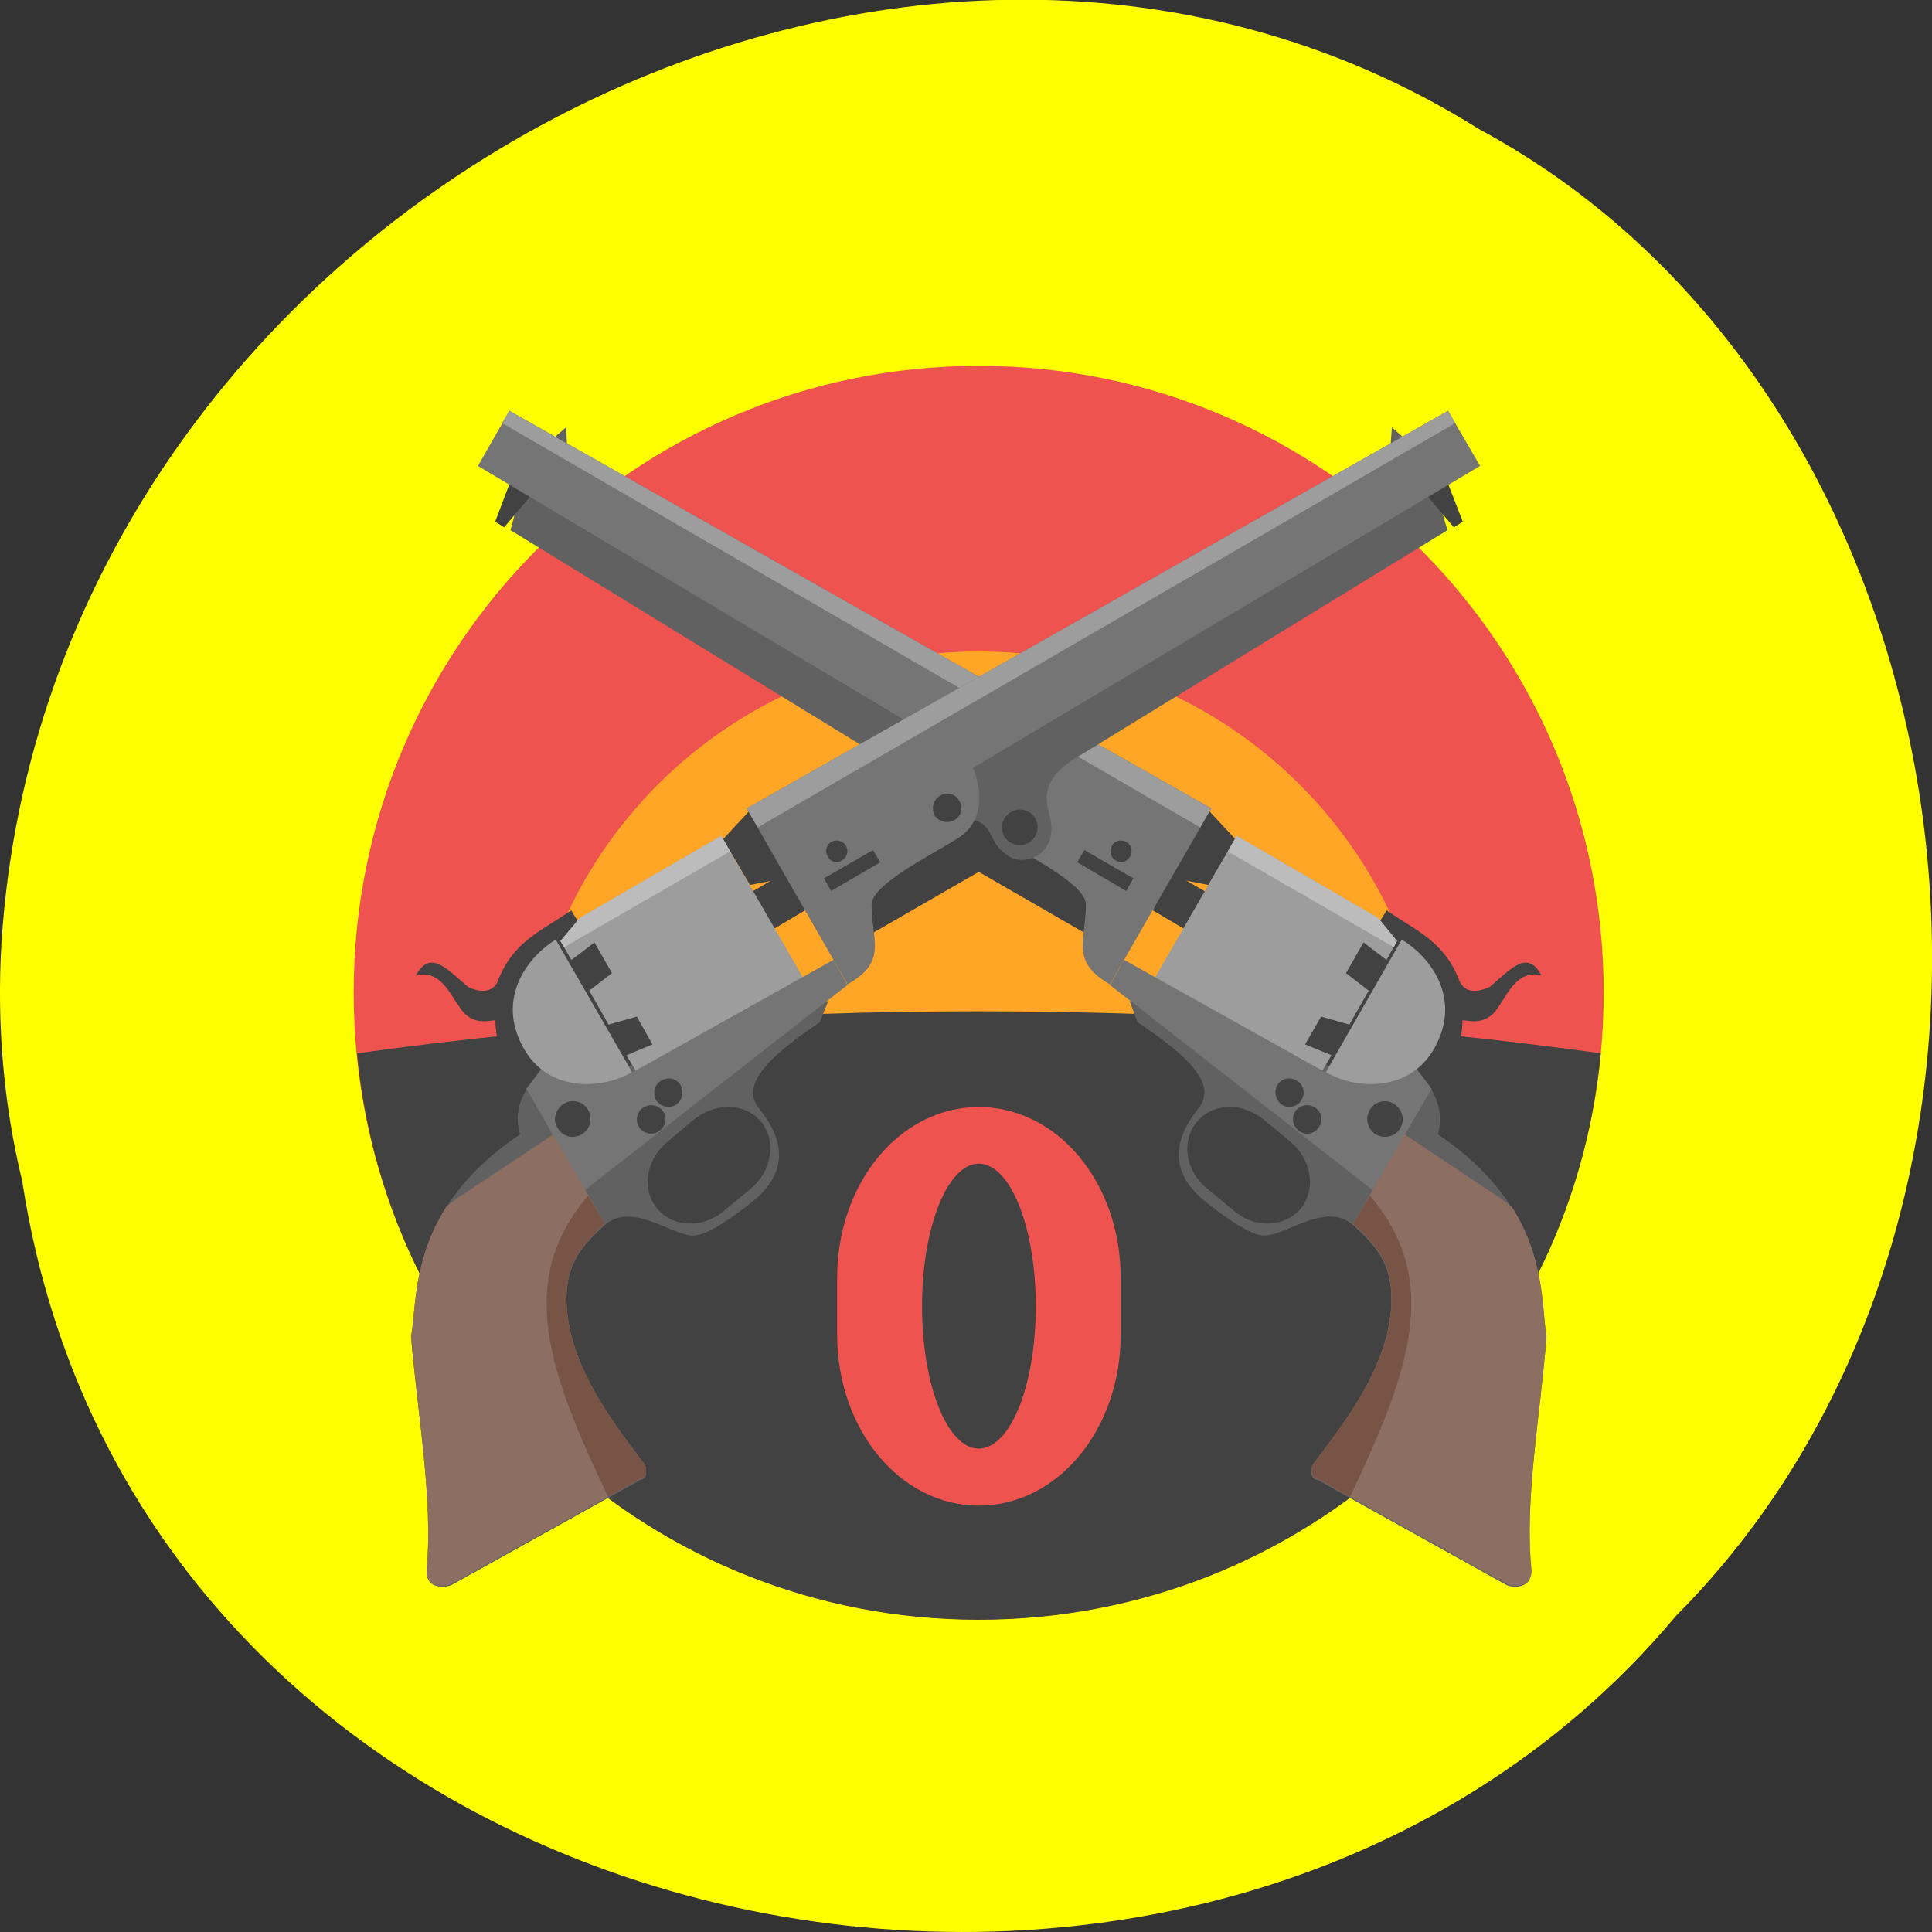 <svg xmlns="http://www.w3.org/2000/svg" viewBox="0 0 16 16"><rect x="0" y="0" width="16" height="16" fill="#333333" stroke="none"/><path d="m 0.184 9.781 c 0.992 6.504 9.805 8.246 13.695 3.602 c 3.426 -3.445 2.574 -10.05 -1.629 -12.313 c -4.824 -3.03 -11.855 0.719 -12.238 6.742 c -0.039 0.664 0.016 1.328 0.172 1.969" fill="#ff0"/><path d="m 8.105 3.03 c 2.859 0 5.176 2.324 5.176 5.191 c 0 2.867 -2.316 5.191 -5.176 5.191 c -2.859 0 -5.176 -2.324 -5.176 -5.191 c 0 -2.867 2.32 -5.191 5.176 -5.191" fill="#ee534f"/><path d="m 8.105 5.395 c 2.078 0 3.766 1.691 3.766 3.773 c 0 2.082 -1.688 3.773 -3.766 3.773 c -2.078 0 -3.762 -1.691 -3.762 -3.773 c 0 -2.082 1.684 -3.773 3.762 -3.773" fill="#ffa626"/><g fill="#424242"><path d="m 8.105 8.375 c -1.762 0 -3.484 0.117 -5.148 0.348 c 0.246 2.637 2.449 4.691 5.148 4.691 c 2.703 0 4.906 -2.055 5.152 -4.691 c -1.664 -0.23 -3.387 -0.348 -5.152 -0.348"/><path d="m 10.02 6.723 l 0.211 0.227 l -0.223 0.379 l -0.363 -0.07 l 0.297 -0.578"/><path d="m 10.73 9.488 c -0.023 0.203 -0.133 0.383 -0.309 0.535 c -0.031 0.016 0.012 0.043 0.051 0.031 c 0.172 -0.098 0.285 -0.207 0.344 -0.484"/></g><path d="m 11.855 9.02 l -2.5 -0.73 l 0.066 0.176 c 0.344 0.23 0.672 0.488 0.512 0.703 c -0.227 0.277 -0.242 0.539 0.035 0.77 c 0.172 0.141 0.402 0.301 0.508 0.293 c 0.172 0 0.508 -0.285 0.73 -0.086 c 0.203 0.188 0.41 0.379 0.273 0.941 c -0.113 0.402 -0.363 0.723 -0.605 1.043 c -0.027 0.055 -0.016 0.125 0.035 0.125 l 1.566 0.871 c 0.023 0.016 0.207 0.051 0.207 -0.117 c -0.059 -0.586 0.074 -1.285 0.125 -1.938 c -0.055 -0.305 0.031 -1.051 -0.898 -1.676 c 0.043 -0.18 -0.008 -0.281 -0.055 -0.375 m -1.461 0.203 c 0.023 0.016 0.047 0.027 0.07 0.047 l 0.227 0.188 c 0.172 0.148 0.211 0.391 0.082 0.551 c -0.133 0.156 -0.375 0.168 -0.551 0.02 l -0.227 -0.188 c -0.176 -0.145 -0.215 -0.391 -0.082 -0.551 c 0.113 -0.137 0.316 -0.16 0.48 -0.066" fill="#616161"/><g fill="#424242"><path d="m 11.262 7.684 l 0.461 0.266 l -0.563 0.969 l -0.457 -0.266"/><path d="m 7.977 6.668 l 1.375 0.793 l -0.207 0.359 l -1.375 -0.793"/></g><path d="m 4.258 4.277 l -0.031 0.113 l 3.039 1.863 c 0.414 0.234 0.25 0.438 0.242 0.582 c -0.02 0.266 0.238 0.344 0.367 0.246 c 0.16 -0.105 0.102 -0.262 0.305 -0.297 l 0.141 -0.602 l -3.836 -2.117 l -0.203 0.051" fill="#616161"/><g fill="#424242"><path d="m 4.238 3.957 l -0.137 0.363 l 0.074 0.047 l 0.215 -0.254 l -0.023 -0.078"/><path d="m 9.547 7.539 l 0.277 0.164 l 0.176 -0.309 l -0.305 -0.176"/></g><path d="m 4.219 3.402 l 5.813 3.293 l -0.84 1.457 c -0.332 -0.191 -0.199 -0.363 -0.199 -0.66 c 0 -0.168 -0.469 -0.398 -0.703 -0.543 c -0.23 -0.133 -0.211 -0.395 -0.133 -0.59 l -4.199 -2.5" fill="#757575"/><g fill="#424242"><path d="m 7.84 6.723 c 0.074 0.043 0.094 0.133 0.055 0.203 c -0.039 0.07 -0.129 0.094 -0.199 0.055 c -0.07 -0.043 -0.094 -0.133 -0.055 -0.203 c 0.043 -0.07 0.129 -0.094 0.199 -0.055"/><path d="m 11.484 7.539 l -0.063 0.102 l -0.645 1.125 l 1.043 0.195 c 0.117 -0.051 0.289 -0.207 0.293 -0.512 c 0.063 0.004 0.207 0.051 0.309 -0.129 c 0.063 -0.086 0.148 -0.293 0.344 -0.242 c -0.117 -0.219 -0.25 -0.055 -0.426 0.094 c -0.098 0.047 -0.203 0.055 -0.25 -0.043 c -0.129 -0.34 -0.363 -0.418 -0.605 -0.59"/></g><path d="m 10.242 6.922 l -0.676 1.172 l 1.371 0.797 l 0.09 -0.152 l -0.219 -0.09 l 0.133 -0.23 l 0.234 0.066 l 0.16 -0.281 l -0.188 -0.145 l 0.145 -0.254 l 0.191 0.145 l 0.086 -0.156 l -0.156 -0.191" fill="#9d9d9d"/><path d="m 9.309 7.949 l 1.672 0.934 l 0.738 -0.047 l 0.137 0.18 l -0.488 0.84 l -2.176 -1.699" fill="#757575"/><path d="m 11.609 7.781 l -0.629 1.098 c 0.254 0.148 0.688 0.164 0.895 -0.191 c 0.25 -0.438 -0.059 -0.785 -0.266 -0.906" fill="#9d9d9d"/><g fill="#424242"><path d="m 11.543 9.141 c 0.07 0.043 0.094 0.129 0.055 0.199 c -0.039 0.074 -0.133 0.094 -0.203 0.055 c -0.066 -0.039 -0.094 -0.129 -0.051 -0.203 c 0.039 -0.07 0.133 -0.094 0.199 -0.051"/><path d="m 10.738 8.949 c 0.055 0.027 0.074 0.102 0.043 0.156 c -0.031 0.059 -0.105 0.078 -0.16 0.047 c -0.055 -0.035 -0.074 -0.105 -0.043 -0.164 c 0.031 -0.055 0.105 -0.074 0.16 -0.039"/><path d="m 10.883 9.168 c 0.059 0.031 0.078 0.102 0.043 0.16 c -0.031 0.059 -0.105 0.078 -0.16 0.043 c -0.055 -0.031 -0.074 -0.105 -0.043 -0.16 c 0.031 -0.055 0.102 -0.074 0.16 -0.043"/></g><path d="m 11.633 9.395 l -0.426 0.742 c 0.203 0.191 0.41 0.383 0.273 0.941 c -0.113 0.402 -0.363 0.727 -0.605 1.047 c -0.027 0.051 -0.016 0.121 0.035 0.121 l 1.566 0.871 c 0.023 0.016 0.207 0.055 0.207 -0.117 c -0.059 -0.582 0.074 -1.281 0.125 -1.934 c -0.039 -0.215 -0.008 -0.633 -0.289 -1.074 l -0.102 -0.074" fill="#8d6e62"/><path d="m 4.688 3.539 l -0.141 0.121 l 0.152 0.09" fill="#616161"/><path d="m 10.03 6.695 l -5.813 -3.293 l -0.059 0.102 l 5.781 3.348" fill="#9d9d9d"/><path d="m 10.242 6.922 l -0.074 0.129 l 1.375 0.793 l 0.027 -0.051 l -0.156 -0.191" fill="#bcbcbc"/><path d="m 11.344 9.902 l -0.137 0.234 c 0.203 0.191 0.41 0.383 0.273 0.941 c -0.113 0.402 -0.363 0.727 -0.605 1.047 c -0.027 0.051 -0.016 0.121 0.035 0.121 l 0.27 0.152 c 0.48 -1.012 0.773 -1.785 0.164 -2.496" fill="#785447"/><g fill="#424242"><path d="m 8.43 6.59 c 0.055 0.031 0.074 0.105 0.043 0.16 c -0.031 0.055 -0.105 0.074 -0.16 0.043 c -0.059 -0.031 -0.074 -0.105 -0.043 -0.16 c 0.031 -0.059 0.102 -0.078 0.16 -0.043"/><path d="m 9.328 6.973 c 0.043 0.023 0.055 0.078 0.031 0.121 c -0.023 0.043 -0.078 0.059 -0.121 0.031 c -0.039 -0.023 -0.055 -0.078 -0.031 -0.117 c 0.023 -0.047 0.078 -0.059 0.121 -0.035"/><path d="m 8.98 7.04 l 0.406 0.234 l -0.059 0.105 l -0.406 -0.238"/><path d="m 6.199 6.723 l -0.211 0.227 l 0.223 0.379 l 0.363 -0.07 l -0.297 -0.578"/><path d="m 5.48 9.488 c 0.027 0.203 0.133 0.383 0.309 0.535 c 0.035 0.016 -0.012 0.043 -0.051 0.031 c -0.172 -0.098 -0.285 -0.207 -0.344 -0.484"/></g><path d="m 4.359 9.02 l 2.5 -0.73 l -0.07 0.176 c -0.34 0.23 -0.668 0.488 -0.512 0.703 c 0.23 0.277 0.246 0.539 -0.031 0.77 c -0.172 0.141 -0.402 0.301 -0.508 0.293 c -0.176 0 -0.508 -0.285 -0.73 -0.086 c -0.203 0.188 -0.41 0.379 -0.273 0.941 c 0.113 0.402 0.359 0.723 0.602 1.043 c 0.027 0.055 0.016 0.125 -0.031 0.125 l -1.566 0.871 c -0.027 0.016 -0.211 0.051 -0.207 -0.117 c 0.055 -0.586 -0.074 -1.285 -0.129 -1.938 c 0.059 -0.305 -0.031 -1.051 0.902 -1.676 c -0.047 -0.18 0.004 -0.281 0.055 -0.375 m 1.457 0.203 c -0.02 0.016 -0.047 0.027 -0.07 0.047 l -0.223 0.188 c -0.176 0.148 -0.215 0.391 -0.082 0.551 c 0.129 0.156 0.375 0.168 0.551 0.02 l 0.227 -0.188 c 0.172 -0.145 0.211 -0.391 0.082 -0.551 c -0.113 -0.137 -0.316 -0.16 -0.484 -0.066" fill="#616161"/><g fill="#424242"><path d="m 4.949 7.684 l -0.457 0.266 l 0.563 0.969 l 0.453 -0.266"/><path d="m 8.238 6.668 l -1.375 0.793 l 0.203 0.359 l 1.375 -0.793"/></g><path d="m 11.953 4.277 l 0.035 0.113 l -3.039 1.863 c -0.414 0.234 -0.25 0.438 -0.242 0.582 c 0.016 0.266 -0.242 0.344 -0.367 0.246 c -0.164 -0.105 -0.102 -0.262 -0.305 -0.297 l -0.141 -0.602 l 3.836 -2.117 l 0.203 0.051" fill="#616161"/><g fill="#424242"><path d="m 11.973 3.957 l 0.141 0.363 l -0.074 0.047 l -0.215 -0.254 l 0.023 -0.078"/><path d="m 6.668 7.539 l -0.277 0.164 l -0.18 -0.309 l 0.305 -0.176"/></g><path d="m 11.992 3.402 l -5.809 3.293 l 0.836 1.457 c 0.336 -0.191 0.199 -0.363 0.199 -0.66 c 0.004 -0.168 0.473 -0.398 0.703 -0.543 c 0.23 -0.133 0.215 -0.395 0.137 -0.59 l 4.199 -2.5" fill="#757575"/><g fill="#424242"><path d="m 8.375 6.723 c -0.074 0.043 -0.098 0.133 -0.059 0.203 c 0.043 0.07 0.133 0.094 0.203 0.055 c 0.07 -0.043 0.094 -0.133 0.055 -0.203 c -0.043 -0.07 -0.133 -0.094 -0.199 -0.055"/><path d="m 4.73 7.539 l 0.063 0.102 l 0.645 1.125 l -1.043 0.195 c -0.121 -0.051 -0.289 -0.207 -0.293 -0.512 c -0.066 0.004 -0.207 0.051 -0.309 -0.129 c -0.066 -0.086 -0.148 -0.293 -0.348 -0.242 c 0.117 -0.219 0.254 -0.055 0.43 0.094 c 0.094 0.047 0.199 0.055 0.246 -0.043 c 0.129 -0.34 0.367 -0.418 0.609 -0.59"/></g><path d="m 5.973 6.922 l 0.676 1.172 l -1.371 0.797 l -0.09 -0.152 l 0.215 -0.09 l -0.129 -0.23 l -0.234 0.066 l -0.16 -0.281 l 0.188 -0.145 l -0.145 -0.254 l -0.191 0.145 l -0.09 -0.156 l 0.16 -0.191" fill="#9d9d9d"/><path d="m 6.902 7.949 l -1.668 0.934 l -0.738 -0.047 l -0.137 0.18 l 0.484 0.84 l 2.176 -1.699" fill="#757575"/><path d="m 4.602 7.781 l 0.633 1.098 c -0.258 0.148 -0.691 0.164 -0.895 -0.191 c -0.25 -0.438 0.059 -0.785 0.262 -0.906" fill="#9d9d9d"/><g fill="#424242"><path d="m 4.668 9.141 c -0.066 0.043 -0.094 0.129 -0.051 0.199 c 0.039 0.074 0.129 0.094 0.199 0.055 c 0.07 -0.039 0.094 -0.129 0.055 -0.203 c -0.039 -0.07 -0.133 -0.094 -0.203 -0.051"/><path d="m 5.477 8.949 c -0.055 0.027 -0.074 0.102 -0.047 0.156 c 0.035 0.059 0.105 0.078 0.164 0.047 c 0.055 -0.035 0.074 -0.105 0.043 -0.164 c -0.031 -0.055 -0.105 -0.074 -0.16 -0.039"/><path d="m 5.336 9.168 c -0.059 0.031 -0.078 0.102 -0.047 0.16 c 0.035 0.059 0.105 0.078 0.164 0.043 c 0.055 -0.031 0.074 -0.105 0.043 -0.16 c -0.031 -0.055 -0.105 -0.074 -0.16 -0.043"/></g><path d="m 4.582 9.395 l 0.426 0.742 c -0.203 0.191 -0.41 0.383 -0.273 0.941 c 0.113 0.402 0.359 0.727 0.602 1.047 c 0.027 0.051 0.016 0.121 -0.031 0.121 l -1.566 0.871 c -0.027 0.016 -0.211 0.055 -0.207 -0.117 c 0.055 -0.582 -0.074 -1.281 -0.129 -1.934 c 0.043 -0.215 0.012 -0.633 0.293 -1.074 l 0.098 -0.074" fill="#8d6e62"/><path d="m 11.527 3.539 l 0.137 0.121 l -0.152 0.09" fill="#616161"/><path d="m 6.184 6.695 l 5.809 -3.293 l 0.059 0.102 l -5.777 3.348" fill="#9d9d9d"/><path d="m 5.973 6.922 l 0.074 0.129 l -1.375 0.793 l -0.031 -0.051 l 0.16 -0.191" fill="#bcbcbc"/><path d="m 4.871 9.902 l 0.137 0.234 c -0.203 0.191 -0.41 0.383 -0.273 0.941 c 0.113 0.402 0.359 0.727 0.602 1.047 c 0.027 0.051 0.016 0.121 -0.031 0.121 l -0.27 0.152 c -0.48 -1.012 -0.777 -1.785 -0.164 -2.496" fill="#785447"/><g fill="#424242"><path d="m 7.785 6.59 c -0.055 0.031 -0.074 0.105 -0.047 0.16 c 0.035 0.055 0.105 0.074 0.164 0.043 c 0.059 -0.031 0.074 -0.105 0.043 -0.16 c -0.031 -0.059 -0.105 -0.078 -0.16 -0.043"/><path d="m 6.883 6.973 c -0.039 0.023 -0.055 0.078 -0.027 0.121 c 0.02 0.043 0.074 0.059 0.117 0.031 c 0.043 -0.023 0.055 -0.078 0.035 -0.117 c -0.027 -0.047 -0.078 -0.059 -0.125 -0.035"/><path d="m 7.23 7.04 l -0.406 0.234 l 0.059 0.105 l 0.406 -0.238"/></g><path d="m 8.105 9.168 c -0.652 0 -1.172 0.629 -1.172 1.414 v 0.473 c 0 0.781 0.52 1.414 1.172 1.414 c 0.656 0 1.176 -0.633 1.176 -1.414 v -0.473 c 0 -0.785 -0.52 -1.414 -1.176 -1.414 m 0 0.469 c 0.262 0 0.473 0.527 0.473 1.18 c 0 0.656 -0.211 1.18 -0.473 1.18 c -0.258 0 -0.469 -0.523 -0.469 -1.18 c 0 -0.652 0.211 -1.18 0.469 -1.18" fill="#ee534f"/></svg>